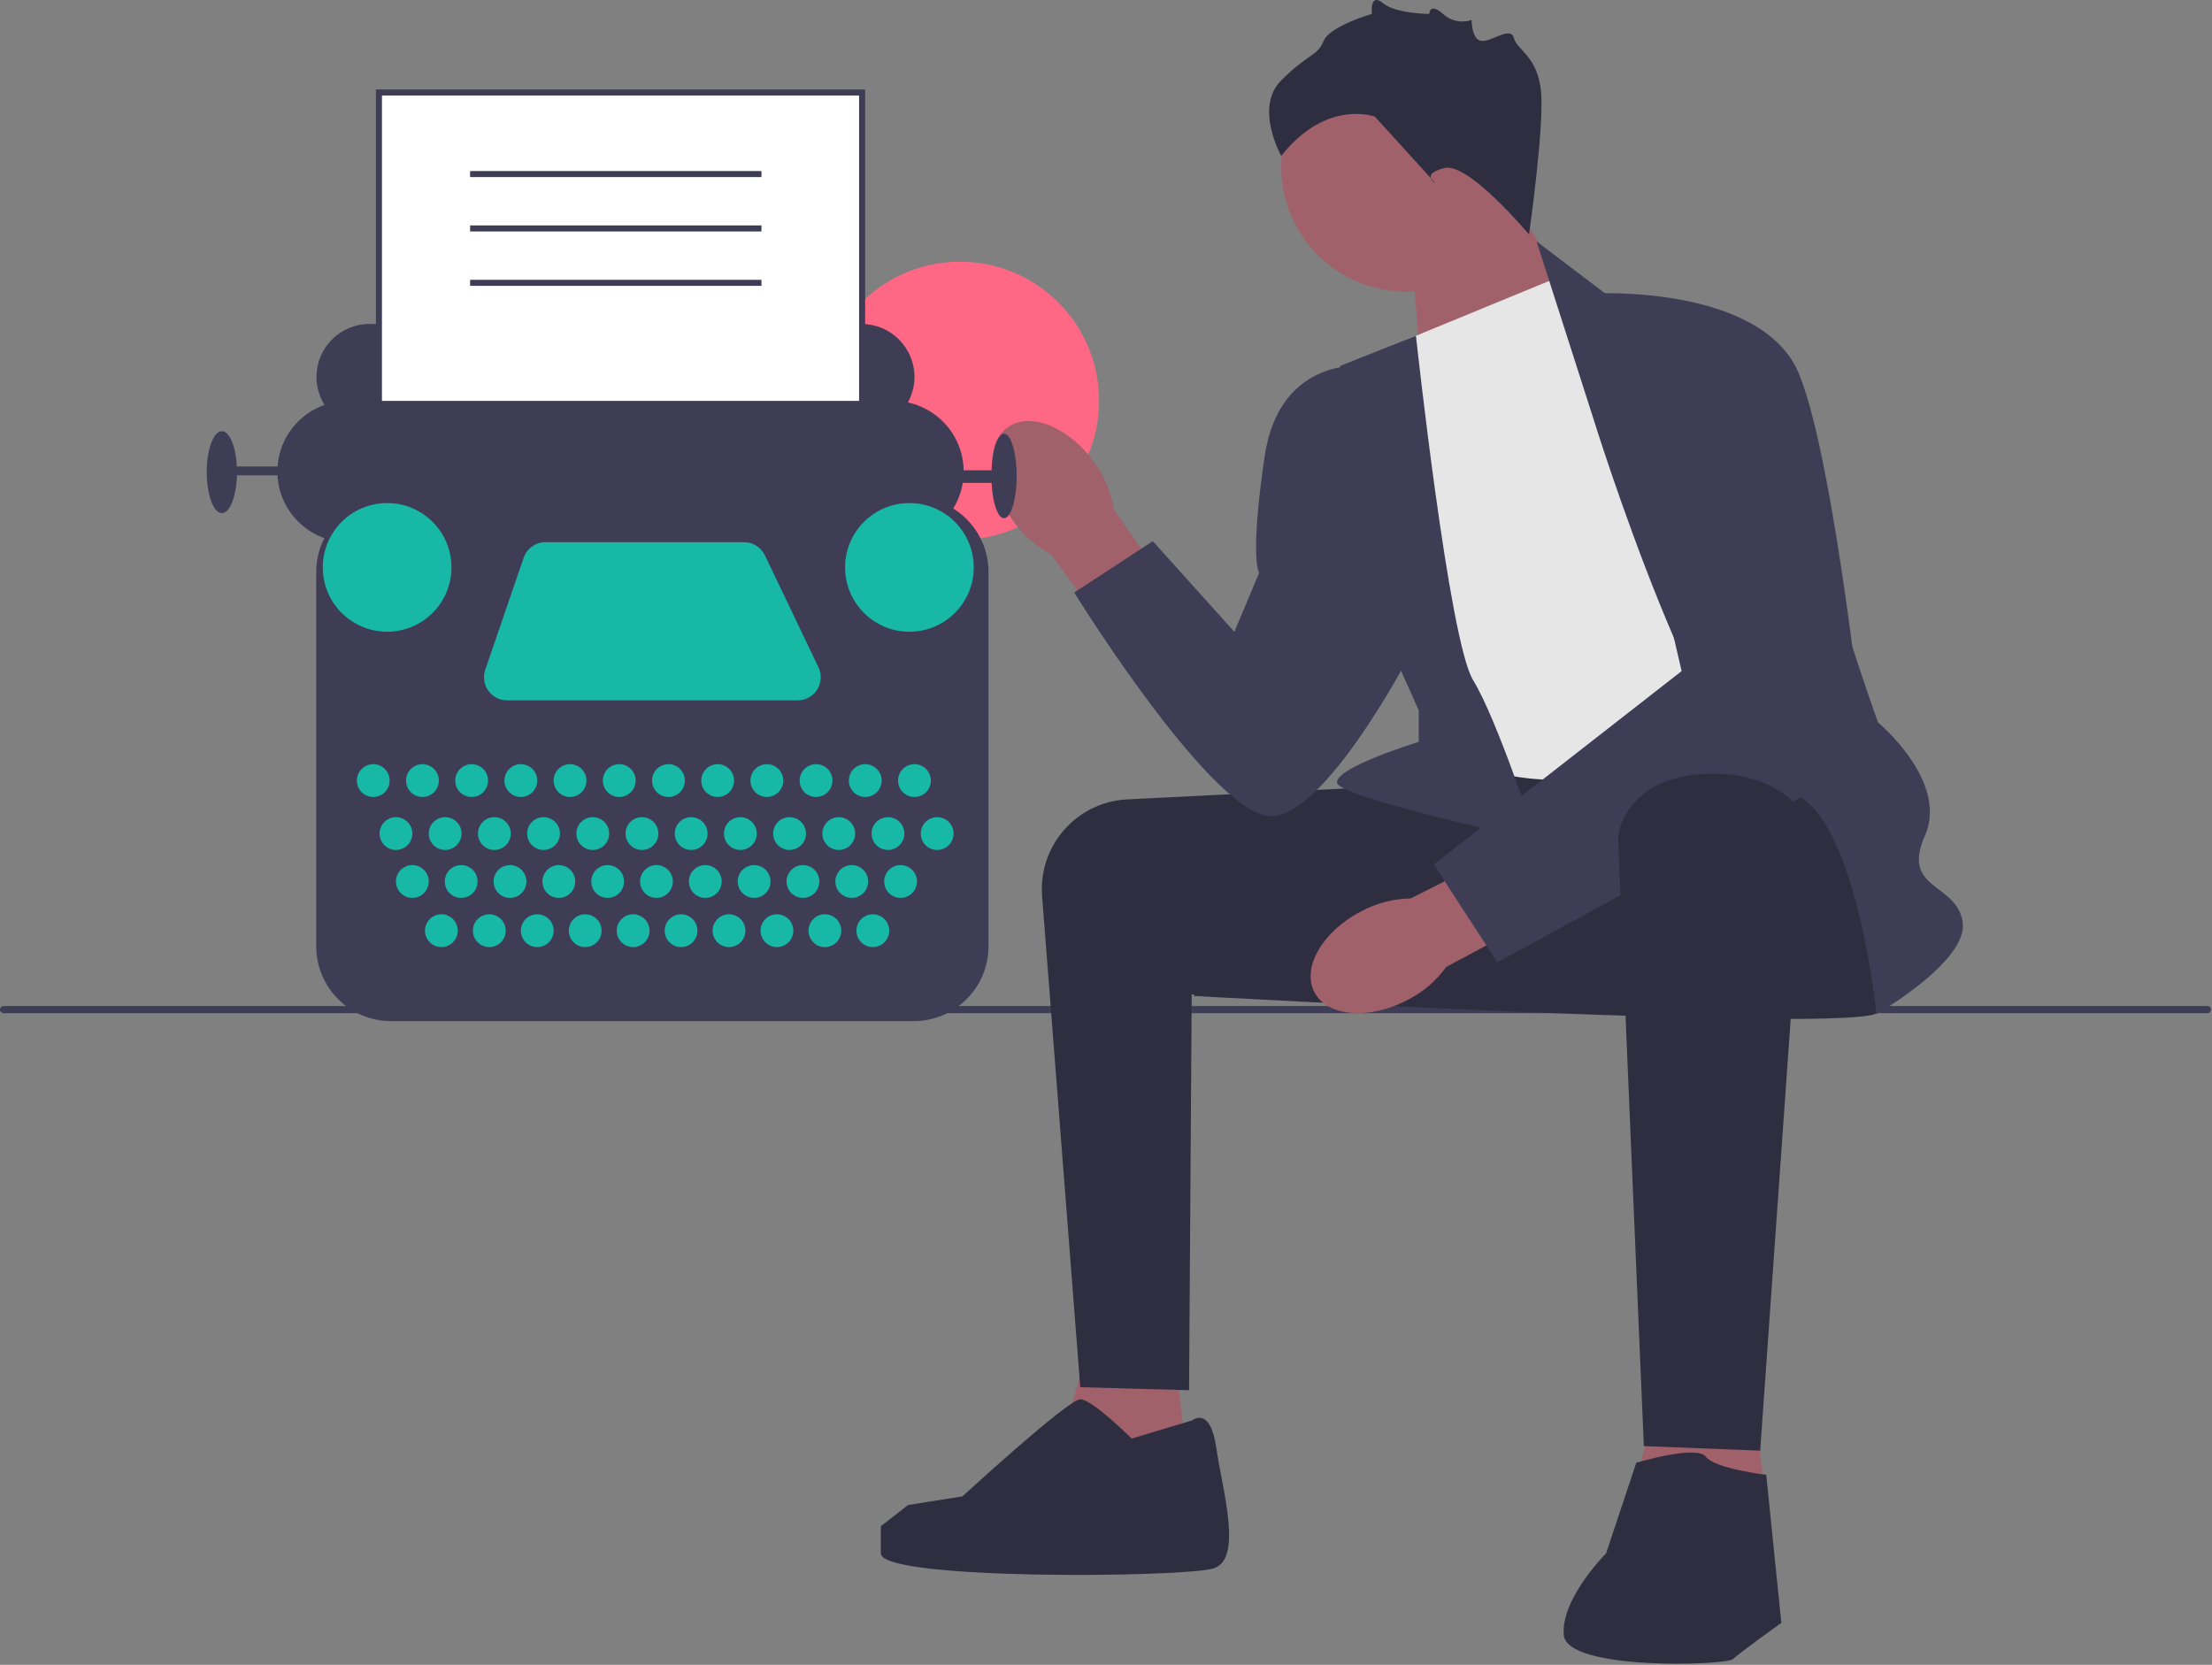 <svg width="732" height="551" viewBox="0 0 732 551" fill="none" xmlns="http://www.w3.org/2000/svg">
<rect x="0" y="0" width="732" height="551" fill="#808080" stroke="none"/>
<g clip-path="url(#clip0_483_101)">
<path d="M317.682 178.649C343.099 178.649 363.703 158.044 363.703 132.627C363.703 107.21 343.099 86.606 317.682 86.606C292.265 86.606 271.66 107.21 271.66 132.627C271.66 158.044 292.265 178.649 317.682 178.649Z" fill="#FF6884"/>
<path d="M0 334.134C0 334.794 0.53 335.324 1.19 335.324H730.48C731.14 335.324 731.67 334.794 731.67 334.134C731.67 333.474 731.14 332.944 730.48 332.944H1.19C0.53 332.944 0 333.474 0 334.134Z" fill="#3F3D56"/>
<path d="M466.985 81.606L470.811 130.557L526.268 107.393L494.985 57.606L466.985 81.606Z" fill="#A0616A"/>
<path d="M465.323 96.519C488.154 96.519 506.662 78.011 506.662 55.181C506.662 32.35 488.154 13.842 465.323 13.842C442.493 13.842 423.985 32.35 423.985 55.181C423.985 78.011 442.493 96.519 465.323 96.519Z" fill="#A0616A"/>
<path d="M387.985 440.606L394.985 503.393L345.985 496.606L361.985 438.606L387.985 440.606Z" fill="#A0616A"/>
<path d="M578.985 449.606L585.985 512.393L536.985 505.606L552.985 447.606L578.985 449.606Z" fill="#A0616A"/>
<path d="M462.485 260.106C461.816 260.106 408.339 262.791 373.008 264.569C356.285 265.41 343.556 279.884 344.853 296.578L357.485 459.106L393.485 460.106L394.363 329.106L465.485 333.106L462.485 260.106Z" fill="#2F2E41"/>
<path d="M619.485 259.106C619.485 259.106 628.485 328.106 621.485 335.106C614.485 342.106 394.985 329.606 394.985 329.606C394.985 329.606 443.138 260.069 451.811 258.087C460.485 256.106 598.485 249.106 598.485 249.106L619.485 259.106Z" fill="#2F2E41"/>
<path d="M335.127 172.233C326.768 160.543 326.024 146.753 333.465 141.435C340.906 136.116 353.712 141.283 362.072 152.979C365.476 157.605 367.722 162.979 368.623 168.651L403.415 218.633L383.615 232.341L347.841 183.507C342.763 180.818 338.403 176.953 335.127 172.233Z" fill="#A0616A"/>
<path d="M465.674 331.017C452.927 337.654 439.169 336.457 434.947 328.344C430.724 320.231 437.634 308.276 450.387 301.638C455.445 298.917 461.081 297.446 466.823 297.349L521.189 269.908L531.986 291.434L478.618 320.009C475.245 324.659 470.806 328.434 465.674 331.017Z" fill="#A0616A"/>
<path d="M464.985 112.606L515.985 91.606L611.985 239.606C611.985 239.606 544.985 254.606 521.985 257.606C498.985 260.606 472.985 248.606 472.985 248.606L464.985 112.606Z" fill="#E6E6E6"/>
<path d="M526.985 137.606L508.485 79.897L532.485 98.106C532.485 98.106 600.485 143.106 600.485 162.106C600.485 181.106 621.485 239.106 621.485 239.106C621.485 239.106 644.985 258.606 636.985 276.606C628.985 294.606 647.485 292.106 649.485 305.106C651.485 318.106 620.985 335.606 620.985 335.606C620.985 335.606 613.485 262.106 589.485 262.106C565.485 262.106 526.985 137.606 526.985 137.606Z" fill="#3F3D56"/>
<path d="M468.568 111.13L443.485 121.106C443.485 121.106 447.485 191.106 451.485 197.106C455.485 203.106 469.485 235.106 469.485 235.106V245.535C469.485 245.535 441.485 254.106 442.485 259.106C443.485 264.106 508.485 278.106 508.485 278.106C508.485 278.106 495.485 238.106 487.485 225.106C479.485 212.106 468.568 111.13 468.568 111.13Z" fill="#3F3D56"/>
<path d="M527.485 97.106C527.485 97.106 583.485 94.106 595.485 124.106C607.485 154.106 617.485 252.106 617.485 252.106L495.485 318.48L474.485 286.106L556.485 222.106L527.485 97.106Z" fill="#3F3D56"/>
<path d="M452.485 121.106C452.485 121.106 423.485 117.106 418.485 151.106C413.485 185.106 416.662 189.606 416.662 189.606L408.485 209.106L381.485 179.106L355.485 196.106C355.485 196.106 402.485 272.106 421.485 270.106C440.485 268.106 468.485 213.106 468.485 213.106L452.485 121.106Z" fill="#3F3D56"/>
<path d="M597.323 270.145L582.485 480.106L543.985 478.606C543.985 478.606 535.485 280.106 535.485 277.106C535.485 274.106 539.485 257.106 564.485 256.106C589.485 255.106 597.323 270.145 597.323 270.145Z" fill="#2F2E41"/>
<path d="M541.485 484.106C541.485 484.106 561.485 478.106 564.485 482.106C567.485 486.106 584.485 488.106 584.485 488.106L589.485 537.106C589.485 537.106 575.485 547.106 573.485 549.106C571.485 551.106 518.485 553.106 517.485 541.106C516.485 529.106 531.485 514.106 531.485 514.106L541.485 484.106Z" fill="#2F2E41"/>
<path d="M394.485 470.106C394.485 470.106 400.485 465.106 402.485 479.106C404.485 493.106 411.485 516.106 401.485 519.106C391.485 522.106 291.485 523.106 291.485 514.106V505.106L300.485 498.106L318.489 495.237C318.489 495.237 353.485 463.106 357.485 463.106C361.485 463.106 374.485 476.106 374.485 476.106L394.485 470.106Z" fill="#2F2E41"/>
<path d="M505.985 77.606C505.985 77.606 485.985 53.606 477.985 55.606C469.985 57.606 474.985 60.606 474.985 60.606L454.985 38.606C454.985 38.606 438.985 32.606 423.985 51.606C423.985 51.606 414.985 35.606 423.985 26.606C432.985 17.606 435.985 18.606 437.985 13.606C439.985 8.606 453.985 4.606 453.985 4.606C453.985 4.606 453.181 -2.591 457.583 1.008C461.985 4.606 472.977 4.606 472.977 4.606C472.977 4.606 473.04 0.606 477.512 4.606C481.985 8.606 486.985 6.606 486.985 6.606C486.985 6.606 486.985 13.527 490.485 13.567C493.985 13.606 499.985 8.606 500.985 12.606C501.985 16.606 508.985 18.606 509.985 30.606C510.985 42.606 505.985 77.606 505.985 77.606Z" fill="#2F2E41"/>
<path d="M285.084 107.214H122.265C112.582 107.214 104.731 115.065 104.731 124.749V124.749C104.731 134.432 112.582 142.283 122.265 142.283H285.084C294.768 142.283 302.618 134.432 302.618 124.749C302.618 115.065 294.768 107.214 285.084 107.214Z" fill="#3F3D56"/>
<path d="M285.293 30.606H125.397V205.949H285.293V30.606Z" fill="white"/>
<path d="M286.293 206.949H124.397V29.606H286.293V206.949ZM126.397 204.949H284.293V31.606H126.397V204.949Z" fill="#3F3D56"/>
<path d="M295.521 132.681H115.168C102.256 132.681 91.789 143.148 91.789 156.06V156.06C91.789 168.972 102.256 179.439 115.168 179.439H295.521C308.433 179.439 318.9 168.972 318.9 156.06C318.9 143.148 308.433 132.681 295.521 132.681Z" fill="#3F3D56"/>
<path d="M332.26 171.507C334.565 171.507 336.435 165.245 336.435 157.521C336.435 149.797 334.565 143.535 332.26 143.535C329.954 143.535 328.085 149.797 328.085 157.521C328.085 165.245 329.954 171.507 332.26 171.507Z" fill="#3F3D56"/>
<path d="M73.42 169.837C76.187 169.837 78.43 163.762 78.43 156.269C78.43 148.775 76.187 142.7 73.42 142.7C70.653 142.7 68.41 148.775 68.41 156.269C68.41 163.762 70.653 169.837 73.42 169.837Z" fill="#3F3D56"/>
<path d="M103.479 154.39H74.672V157.312H103.479V154.39Z" fill="#3F3D56"/>
<path d="M329.755 155.642H306.376V159.817H329.755V155.642Z" fill="#3F3D56"/>
<path d="M302.334 337.957H129.439C115.77 337.957 104.649 326.835 104.649 313.167V189.326C104.649 175.657 115.77 164.536 129.439 164.536H302.334C316.003 164.536 327.123 175.657 327.123 189.326V313.167C327.123 326.835 316.003 337.957 302.334 337.957Z" fill="#3F3D56"/>
<path d="M123.518 263.771C126.516 263.771 128.945 261.341 128.945 258.343C128.945 255.346 126.516 252.916 123.518 252.916C120.521 252.916 118.091 255.346 118.091 258.343C118.091 261.341 120.521 263.771 123.518 263.771Z" fill="#17B8A6"/>
<path d="M131.033 281.305C134.03 281.305 136.46 278.875 136.46 275.878C136.46 272.88 134.03 270.45 131.033 270.45C128.035 270.45 125.605 272.88 125.605 275.878C125.605 278.875 128.035 281.305 131.033 281.305Z" fill="#17B8A6"/>
<path d="M136.46 297.169C139.457 297.169 141.887 294.739 141.887 291.742C141.887 288.745 139.457 286.315 136.46 286.315C133.463 286.315 131.033 288.745 131.033 291.742C131.033 294.739 133.463 297.169 136.46 297.169Z" fill="#17B8A6"/>
<path d="M146.062 313.451C149.059 313.451 151.489 311.021 151.489 308.024C151.489 305.026 149.059 302.596 146.062 302.596C143.065 302.596 140.635 305.026 140.635 308.024C140.635 311.021 143.065 313.451 146.062 313.451Z" fill="#17B8A6"/>
<path d="M161.927 313.451C164.924 313.451 167.354 311.021 167.354 308.024C167.354 305.026 164.924 302.596 161.927 302.596C158.929 302.596 156.499 305.026 156.499 308.024C156.499 311.021 158.929 313.451 161.927 313.451Z" fill="#17B8A6"/>
<path d="M177.791 313.451C180.788 313.451 183.218 311.021 183.218 308.024C183.218 305.026 180.788 302.596 177.791 302.596C174.793 302.596 172.364 305.026 172.364 308.024C172.364 311.021 174.793 313.451 177.791 313.451Z" fill="#17B8A6"/>
<path d="M193.655 313.451C196.653 313.451 199.083 311.021 199.083 308.024C199.083 305.026 196.653 302.596 193.655 302.596C190.658 302.596 188.228 305.026 188.228 308.024C188.228 311.021 190.658 313.451 193.655 313.451Z" fill="#17B8A6"/>
<path d="M209.52 313.451C212.517 313.451 214.947 311.021 214.947 308.024C214.947 305.026 212.517 302.596 209.52 302.596C206.522 302.596 204.092 305.026 204.092 308.024C204.092 311.021 206.522 313.451 209.52 313.451Z" fill="#17B8A6"/>
<path d="M225.384 313.451C228.381 313.451 230.811 311.021 230.811 308.024C230.811 305.026 228.381 302.596 225.384 302.596C222.387 302.596 219.957 305.026 219.957 308.024C219.957 311.021 222.387 313.451 225.384 313.451Z" fill="#17B8A6"/>
<path d="M241.248 313.451C244.246 313.451 246.676 311.021 246.676 308.024C246.676 305.026 244.246 302.596 241.248 302.596C238.251 302.596 235.821 305.026 235.821 308.024C235.821 311.021 238.251 313.451 241.248 313.451Z" fill="#17B8A6"/>
<path d="M257.113 313.451C260.11 313.451 262.54 311.021 262.54 308.024C262.54 305.026 260.11 302.596 257.113 302.596C254.115 302.596 251.686 305.026 251.686 308.024C251.686 311.021 254.115 313.451 257.113 313.451Z" fill="#17B8A6"/>
<path d="M272.977 313.451C275.975 313.451 278.404 311.021 278.404 308.024C278.404 305.026 275.975 302.596 272.977 302.596C269.98 302.596 267.55 305.026 267.55 308.024C267.55 311.021 269.98 313.451 272.977 313.451Z" fill="#17B8A6"/>
<path d="M288.841 313.451C291.839 313.451 294.269 311.021 294.269 308.024C294.269 305.026 291.839 302.596 288.841 302.596C285.844 302.596 283.414 305.026 283.414 308.024C283.414 311.021 285.844 313.451 288.841 313.451Z" fill="#17B8A6"/>
<path d="M152.617 297.169C155.614 297.169 158.044 294.739 158.044 291.742C158.044 288.745 155.614 286.315 152.617 286.315C149.619 286.315 147.189 288.745 147.189 291.742C147.189 294.739 149.619 297.169 152.617 297.169Z" fill="#17B8A6"/>
<path d="M168.773 297.169C171.771 297.169 174.201 294.739 174.201 291.742C174.201 288.745 171.771 286.315 168.773 286.315C165.776 286.315 163.346 288.745 163.346 291.742C163.346 294.739 165.776 297.169 168.773 297.169Z" fill="#17B8A6"/>
<path d="M184.93 297.169C187.927 297.169 190.357 294.739 190.357 291.742C190.357 288.745 187.927 286.315 184.93 286.315C181.932 286.315 179.502 288.745 179.502 291.742C179.502 294.739 181.932 297.169 184.93 297.169Z" fill="#17B8A6"/>
<path d="M201.086 297.169C204.084 297.169 206.514 294.739 206.514 291.742C206.514 288.745 204.084 286.315 201.086 286.315C198.089 286.315 195.659 288.745 195.659 291.742C195.659 294.739 198.089 297.169 201.086 297.169Z" fill="#17B8A6"/>
<path d="M217.243 297.169C220.24 297.169 222.67 294.739 222.67 291.742C222.67 288.745 220.24 286.315 217.243 286.315C214.246 286.315 211.816 288.745 211.816 291.742C211.816 294.739 214.246 297.169 217.243 297.169Z" fill="#17B8A6"/>
<path d="M233.4 297.169C236.397 297.169 238.827 294.739 238.827 291.742C238.827 288.745 236.397 286.315 233.4 286.315C230.402 286.315 227.972 288.745 227.972 291.742C227.972 294.739 230.402 297.169 233.4 297.169Z" fill="#17B8A6"/>
<path d="M249.556 297.169C252.554 297.169 254.983 294.739 254.983 291.742C254.983 288.745 252.554 286.315 249.556 286.315C246.559 286.315 244.129 288.745 244.129 291.742C244.129 294.739 246.559 297.169 249.556 297.169Z" fill="#17B8A6"/>
<path d="M265.713 297.169C268.71 297.169 271.14 294.739 271.14 291.742C271.14 288.745 268.71 286.315 265.713 286.315C262.716 286.315 260.286 288.745 260.286 291.742C260.286 294.739 262.716 297.169 265.713 297.169Z" fill="#17B8A6"/>
<path d="M281.869 297.169C284.867 297.169 287.297 294.739 287.297 291.742C287.297 288.745 284.867 286.315 281.869 286.315C278.872 286.315 276.442 288.745 276.442 291.742C276.442 294.739 278.872 297.169 281.869 297.169Z" fill="#17B8A6"/>
<path d="M298.026 297.169C301.024 297.169 303.453 294.739 303.453 291.742C303.453 288.745 301.024 286.315 298.026 286.315C295.029 286.315 292.599 288.745 292.599 291.742C292.599 294.739 295.029 297.169 298.026 297.169Z" fill="#17B8A6"/>
<path d="M147.314 281.305C150.312 281.305 152.742 278.875 152.742 275.878C152.742 272.88 150.312 270.45 147.314 270.45C144.317 270.45 141.887 272.88 141.887 275.878C141.887 278.875 144.317 281.305 147.314 281.305Z" fill="#17B8A6"/>
<path d="M163.596 281.305C166.594 281.305 169.024 278.875 169.024 275.878C169.024 272.88 166.594 270.45 163.596 270.45C160.599 270.45 158.169 272.88 158.169 275.878C158.169 278.875 160.599 281.305 163.596 281.305Z" fill="#17B8A6"/>
<path d="M179.878 281.305C182.876 281.305 185.305 278.875 185.305 275.878C185.305 272.88 182.876 270.45 179.878 270.45C176.881 270.45 174.451 272.88 174.451 275.878C174.451 278.875 176.881 281.305 179.878 281.305Z" fill="#17B8A6"/>
<path d="M196.16 281.305C199.158 281.305 201.587 278.875 201.587 275.878C201.587 272.88 199.158 270.45 196.16 270.45C193.163 270.45 190.733 272.88 190.733 275.878C190.733 278.875 193.163 281.305 196.16 281.305Z" fill="#17B8A6"/>
<path d="M212.442 281.305C215.439 281.305 217.869 278.875 217.869 275.878C217.869 272.88 215.439 270.45 212.442 270.45C209.445 270.45 207.015 272.88 207.015 275.878C207.015 278.875 209.445 281.305 212.442 281.305Z" fill="#17B8A6"/>
<path d="M228.724 281.305C231.721 281.305 234.151 278.875 234.151 275.878C234.151 272.88 231.721 270.45 228.724 270.45C225.727 270.45 223.297 272.88 223.297 275.878C223.297 278.875 225.727 281.305 228.724 281.305Z" fill="#17B8A6"/>
<path d="M245.006 281.305C248.003 281.305 250.433 278.875 250.433 275.878C250.433 272.88 248.003 270.45 245.006 270.45C242.008 270.45 239.578 272.88 239.578 275.878C239.578 278.875 242.008 281.305 245.006 281.305Z" fill="#17B8A6"/>
<path d="M261.288 281.305C264.285 281.305 266.715 278.875 266.715 275.878C266.715 272.88 264.285 270.45 261.288 270.45C258.29 270.45 255.86 272.88 255.86 275.878C255.86 278.875 258.29 281.305 261.288 281.305Z" fill="#17B8A6"/>
<path d="M277.569 281.305C280.567 281.305 282.997 278.875 282.997 275.878C282.997 272.88 280.567 270.45 277.569 270.45C274.572 270.45 272.142 272.88 272.142 275.878C272.142 278.875 274.572 281.305 277.569 281.305Z" fill="#17B8A6"/>
<path d="M293.851 281.305C296.849 281.305 299.279 278.875 299.279 275.878C299.279 272.88 296.849 270.45 293.851 270.45C290.854 270.45 288.424 272.88 288.424 275.878C288.424 278.875 290.854 281.305 293.851 281.305Z" fill="#17B8A6"/>
<path d="M310.133 281.305C313.131 281.305 315.56 278.875 315.56 275.878C315.56 272.88 313.131 270.45 310.133 270.45C307.136 270.45 304.706 272.88 304.706 275.878C304.706 278.875 307.136 281.305 310.133 281.305Z" fill="#17B8A6"/>
<path d="M139.8 263.771C142.797 263.771 145.227 261.341 145.227 258.343C145.227 255.346 142.797 252.916 139.8 252.916C136.802 252.916 134.373 255.346 134.373 258.343C134.373 261.341 136.802 263.771 139.8 263.771Z" fill="#17B8A6"/>
<path d="M156.082 263.771C159.079 263.771 161.509 261.341 161.509 258.343C161.509 255.346 159.079 252.916 156.082 252.916C153.084 252.916 150.654 255.346 150.654 258.343C150.654 261.341 153.084 263.771 156.082 263.771Z" fill="#17B8A6"/>
<path d="M172.364 263.771C175.361 263.771 177.791 261.341 177.791 258.343C177.791 255.346 175.361 252.916 172.364 252.916C169.366 252.916 166.936 255.346 166.936 258.343C166.936 261.341 169.366 263.771 172.364 263.771Z" fill="#17B8A6"/>
<path d="M188.645 263.771C191.643 263.771 194.073 261.341 194.073 258.343C194.073 255.346 191.643 252.916 188.645 252.916C185.648 252.916 183.218 255.346 183.218 258.343C183.218 261.341 185.648 263.771 188.645 263.771Z" fill="#17B8A6"/>
<path d="M204.927 263.771C207.925 263.771 210.355 261.341 210.355 258.343C210.355 255.346 207.925 252.916 204.927 252.916C201.93 252.916 199.5 255.346 199.5 258.343C199.5 261.341 201.93 263.771 204.927 263.771Z" fill="#17B8A6"/>
<path d="M221.209 263.771C224.206 263.771 226.636 261.341 226.636 258.343C226.636 255.346 224.206 252.916 221.209 252.916C218.212 252.916 215.782 255.346 215.782 258.343C215.782 261.341 218.212 263.771 221.209 263.771Z" fill="#17B8A6"/>
<path d="M237.491 263.771C240.488 263.771 242.918 261.341 242.918 258.343C242.918 255.346 240.488 252.916 237.491 252.916C234.494 252.916 232.064 255.346 232.064 258.343C232.064 261.341 234.494 263.771 237.491 263.771Z" fill="#17B8A6"/>
<path d="M253.773 263.771C256.77 263.771 259.2 261.341 259.2 258.343C259.2 255.346 256.77 252.916 253.773 252.916C250.775 252.916 248.345 255.346 248.345 258.343C248.345 261.341 250.775 263.771 253.773 263.771Z" fill="#17B8A6"/>
<path d="M270.055 263.771C273.052 263.771 275.482 261.341 275.482 258.343C275.482 255.346 273.052 252.916 270.055 252.916C267.057 252.916 264.627 255.346 264.627 258.343C264.627 261.341 267.057 263.771 270.055 263.771Z" fill="#17B8A6"/>
<path d="M286.336 263.771C289.334 263.771 291.764 261.341 291.764 258.343C291.764 255.346 289.334 252.916 286.336 252.916C283.339 252.916 280.909 255.346 280.909 258.343C280.909 261.341 283.339 263.771 286.336 263.771Z" fill="#17B8A6"/>
<path d="M302.618 263.771C305.616 263.771 308.046 261.341 308.046 258.343C308.046 255.346 305.616 252.916 302.618 252.916C299.621 252.916 297.191 255.346 297.191 258.343C297.191 261.341 299.621 263.771 302.618 263.771Z" fill="#17B8A6"/>
<path d="M128.11 209.08C139.869 209.08 149.402 199.548 149.402 187.789C149.402 176.029 139.869 166.497 128.11 166.497C116.351 166.497 106.819 176.029 106.819 187.789C106.819 199.548 116.351 209.08 128.11 209.08Z" fill="#17B8A6"/>
<path d="M300.948 209.08C312.707 209.08 322.24 199.548 322.24 187.789C322.24 176.029 312.707 166.497 300.948 166.497C289.189 166.497 279.657 176.029 279.657 187.789C279.657 199.548 289.189 209.08 300.948 209.08Z" fill="#17B8A6"/>
<path d="M180.522 179.439H246.223C249.168 179.439 251.851 181.13 253.122 183.786L270.853 220.846C273.281 225.922 269.581 231.794 263.954 231.794H167.815C162.568 231.794 158.879 226.63 160.581 221.666L173.288 184.606C174.348 181.515 177.255 179.439 180.522 179.439Z" fill="#17B8A6"/>
<path d="M251.985 56.606H155.568V58.606H251.985V56.606Z" fill="#3F3D56"/>
<path d="M251.985 74.606H155.568V76.606H251.985V74.606Z" fill="#3F3D56"/>
<path d="M251.985 92.606H155.568V94.606H251.985V92.606Z" fill="#3F3D56"/>
</g>
<defs>
<clipPath id="clip0_483_101">
<rect width="731.67" height="550.618" fill="white"/>
</clipPath>
</defs>
</svg>
